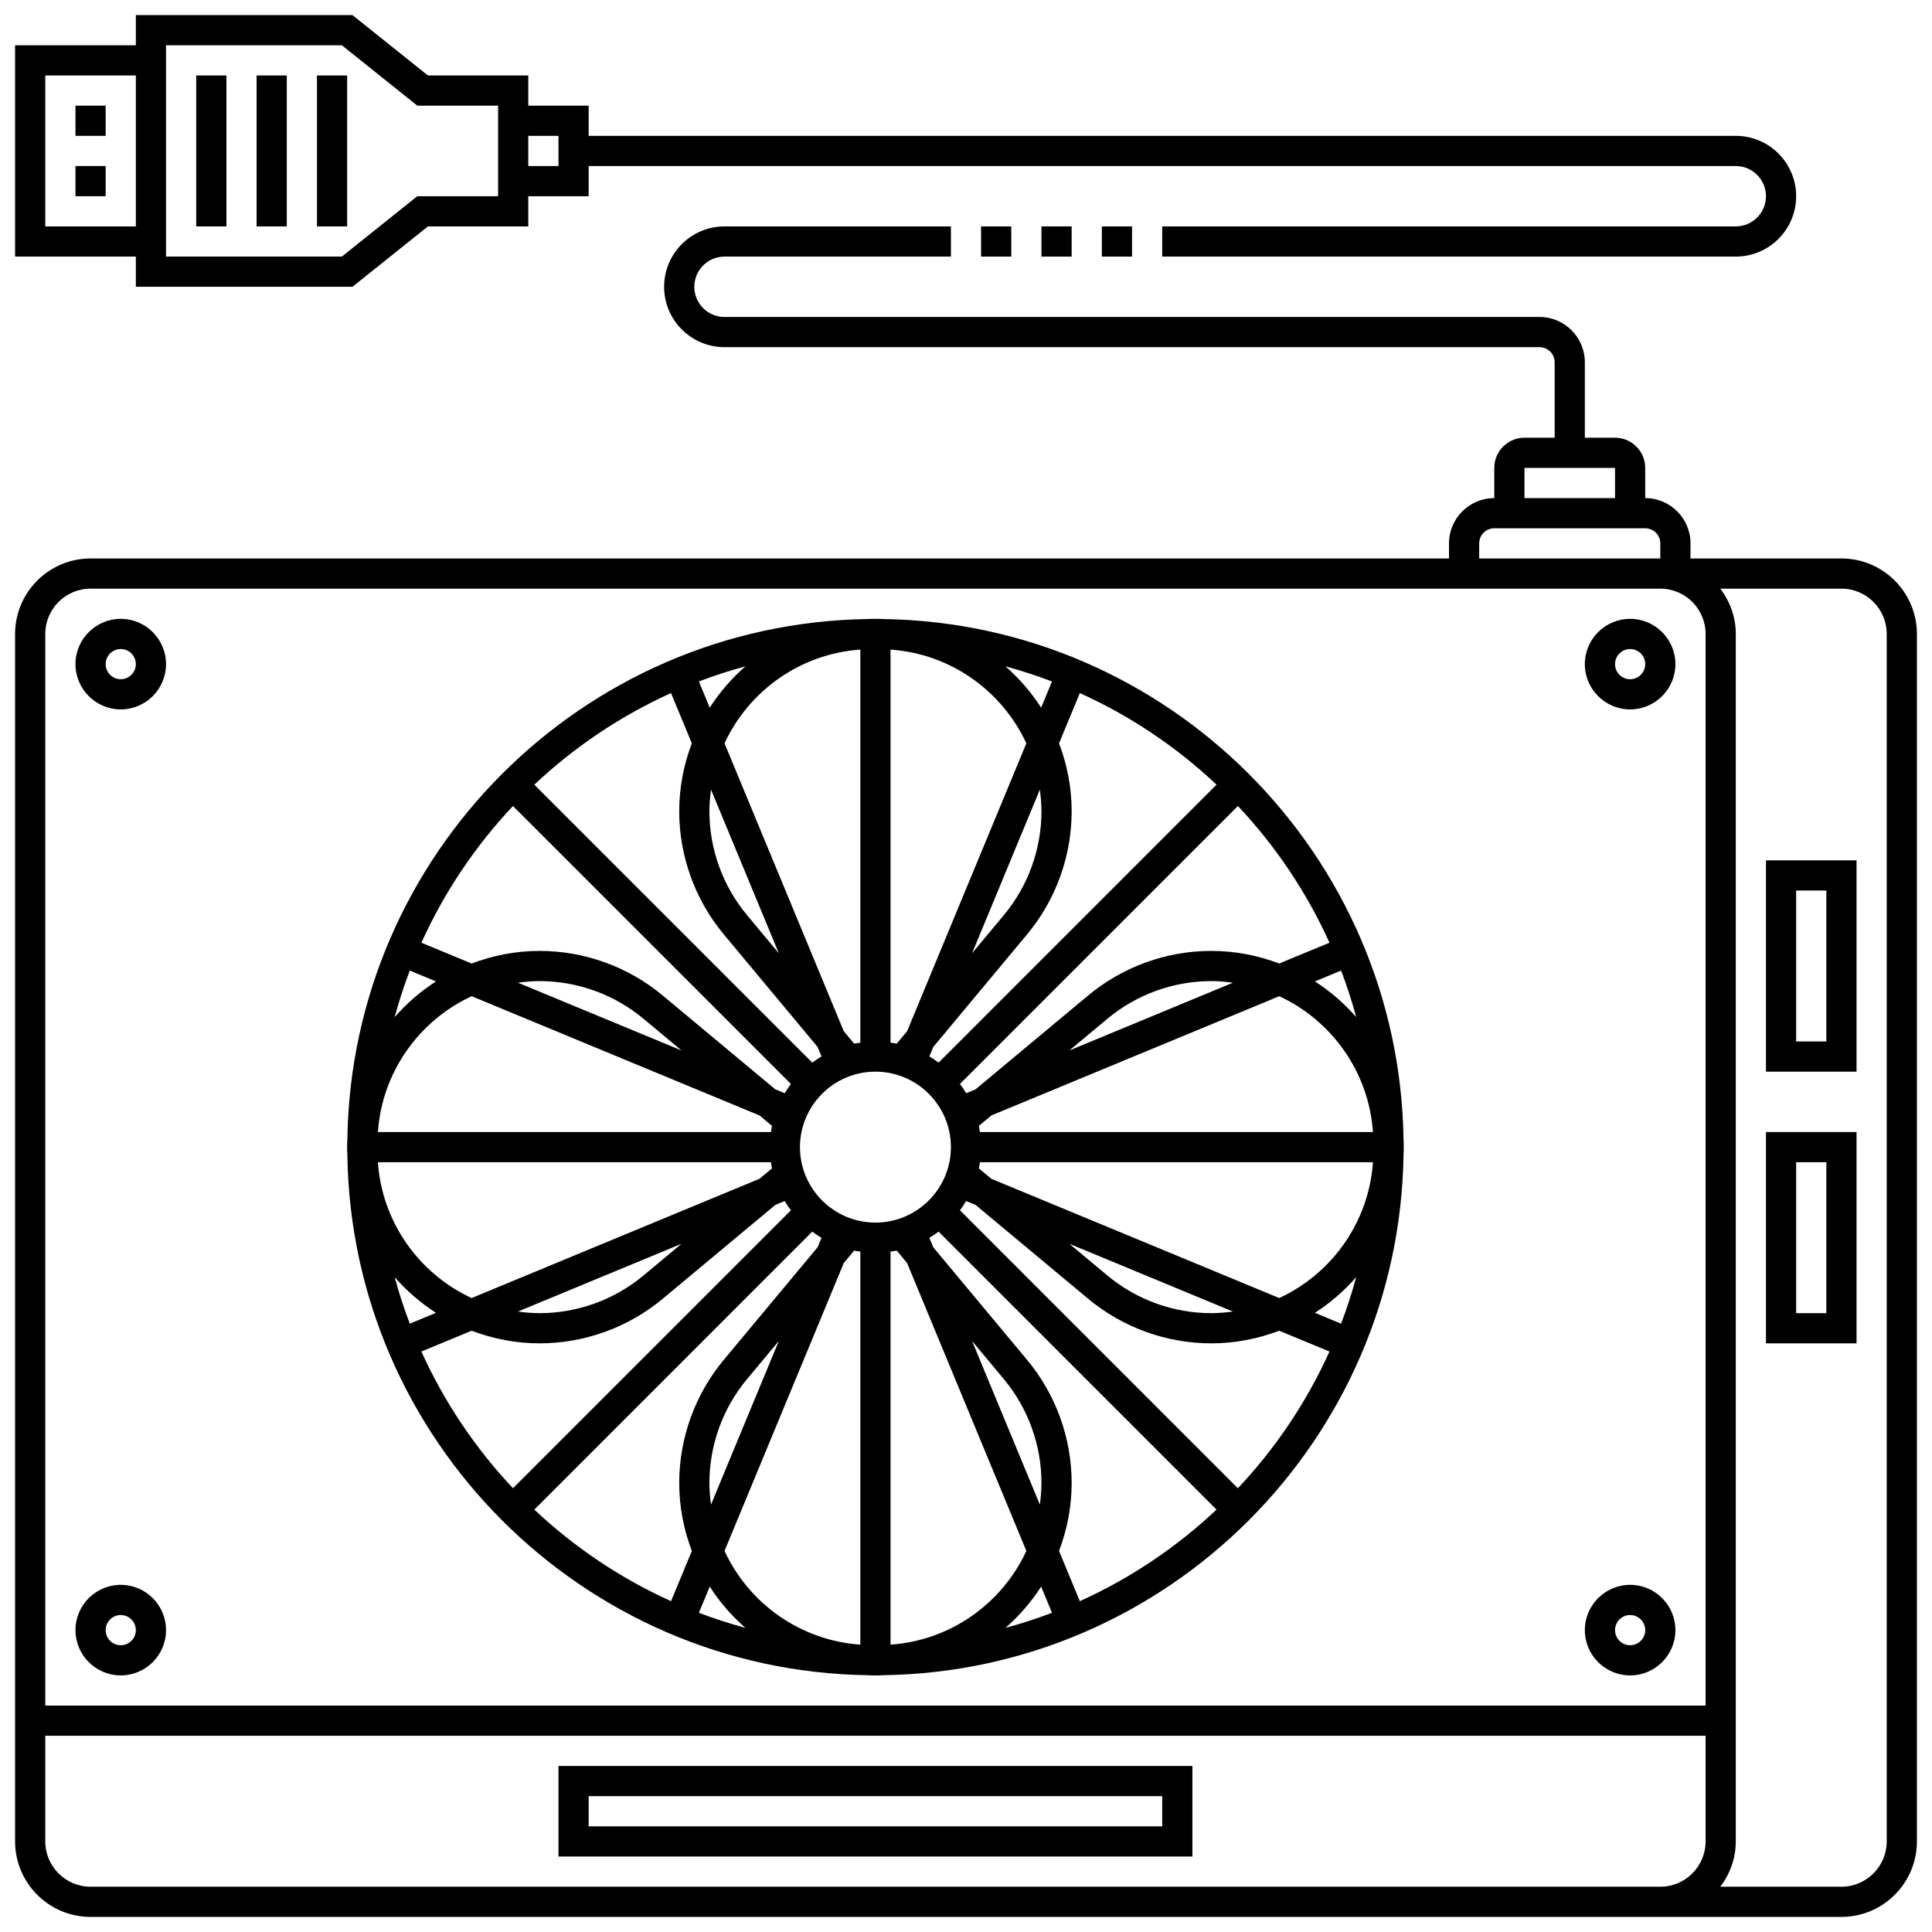 <?xml version="1.0" ?><svg id="Layer_1_1_" style="enable-background:new 0 0 128 128;" version="1.1" viewBox="0 0 128 128" xml:space="preserve" xmlns="http://www.w3.org/2000/svg" xmlns:xlink="http://www.w3.org/1999/xlink"><g><path d="M122,37h-10v-1c0-1.654-1.346-3-3-3v-2c0-1.103-0.897-2-2-2h-2v-5c0-1.654-1.346-3-3-3H48c-1.103,0-2-0.897-2-2   s0.897-2,2-2h15v-2H48c-2.206,0-4,1.794-4,4s1.794,4,4,4h54c0.551,0,1,0.449,1,1v5h-2c-1.103,0-2,0.897-2,2v2c-1.654,0-3,1.346-3,3   v1H6c-2.757,0-5,2.243-5,5v80c0,2.757,2.243,5,5,5h116c2.757,0,5-2.243,5-5V42C127,39.243,124.757,37,122,37z M101,31h6v2h-6V31z    M98,36c0-0.551,0.449-1,1-1h10c0.551,0,1,0.449,1,1v1H98V36z M6,39h104c1.654,0,3,1.346,3,3v71H3V42C3,40.346,4.346,39,6,39z    M6,125c-1.654,0-3-1.346-3-3v-7h110v7c0,1.654-1.346,3-3,3H6z M125,122c0,1.654-1.346,3-3,3h-8.026   c0.635-0.838,1.026-1.87,1.026-3V42c0-1.13-0.391-2.162-1.026-3H122c1.654,0,3,1.346,3,3V122z"/><path d="M37,123h42v-6H37V123z M39,119h38v2H39V119z"/><path d="M117,71h6V57h-6V71z M119,59h2v10h-2V59z"/><path d="M117,89h6V75h-6V89z M119,77h2v10h-2V77z"/><path d="M8,47c1.654,0,3-1.346,3-3s-1.346-3-3-3s-3,1.346-3,3S6.346,47,8,47z M8,43c0.551,0,1,0.449,1,1s-0.449,1-1,1s-1-0.449-1-1   S7.449,43,8,43z"/><path d="M108,47c1.654,0,3-1.346,3-3s-1.346-3-3-3s-3,1.346-3,3S106.346,47,108,47z M108,43c0.551,0,1,0.449,1,1s-0.449,1-1,1   s-1-0.449-1-1S107.449,43,108,43z"/><path d="M8,111c1.654,0,3-1.346,3-3s-1.346-3-3-3s-3,1.346-3,3S6.346,111,8,111z M8,107c0.551,0,1,0.448,1,1s-0.449,1-1,1   s-1-0.448-1-1S7.449,107,8,107z"/><path d="M108,111c1.654,0,3-1.346,3-3s-1.346-3-3-3s-3,1.346-3,3S106.346,111,108,111z M108,107c0.551,0,1,0.448,1,1s-0.449,1-1,1   s-1-0.448-1-1S107.449,107,108,107z"/><path d="M57.493,110.987c0.085,0.002,0.168,0.013,0.254,0.013h0.506c0.086,0,0.169-0.011,0.254-0.013   c18.896-0.271,34.209-15.585,34.48-34.48C92.989,76.422,93,76.339,93,76.253v-0.506c0-0.086-0.011-0.169-0.013-0.254   c-0.271-18.896-15.585-34.209-34.48-34.48C58.422,41.011,58.339,41,58.253,41h-0.506c-0.086,0-0.169,0.011-0.254,0.013   c-18.896,0.271-34.209,15.585-34.48,34.48C23.011,75.578,23,75.661,23,75.747v0.506c0,0.086,0.011,0.169,0.013,0.254   C23.284,95.403,38.597,110.716,57.493,110.987z M51.08,77c0.02,0.138,0.036,0.277,0.063,0.412l-0.825,0.687l-19.072,7.9   c-3.467-1.607-5.932-5.003-6.209-8.999H51.08z M58,71c2.757,0,5,2.243,5,5s-2.243,5-5,5s-5-2.243-5-5S55.243,71,58,71z    M45.153,82.404l-2.526,2.105C40.699,86.115,38.256,87,35.747,87c-0.487,0-0.962-0.044-1.432-0.107L45.153,82.404z M35.747,89   c2.976,0,5.874-1.049,8.16-2.954l7.459-6.216l0.624-0.258c0.126,0.212,0.263,0.416,0.411,0.613L33.986,98.6   c-2.492-2.647-4.551-5.703-6.068-9.057l3.328-1.379C32.649,88.696,34.161,89,35.747,89z M53.815,81.598   c0.197,0.147,0.401,0.285,0.613,0.411l-0.259,0.624l-6.215,7.458C46.049,92.379,45,95.277,45,98.253   c0,1.586,0.304,3.099,0.836,4.501l-1.378,3.328c-3.354-1.516-6.41-3.575-9.057-6.067L53.815,81.598z M47,98.253   c0-2.509,0.885-4.953,2.491-6.88l2.106-2.527l-4.49,10.839C47.044,99.216,47,98.74,47,98.253z M55.901,83.681l0.687-0.825   C56.723,82.884,56.862,82.9,57,82.92v26.042c-3.996-0.277-7.392-2.742-8.999-6.209L55.901,83.681z M59,108.962V82.92   c0.138-0.02,0.277-0.036,0.412-0.063l0.687,0.825l7.9,19.072C66.392,106.22,62.996,108.685,59,108.962z M64.403,88.846l2.106,2.527   C68.115,93.3,69,95.744,69,98.253c0,0.487-0.044,0.963-0.107,1.432L64.403,88.846z M68.045,90.092l-6.215-7.458l-0.259-0.624   c0.212-0.127,0.416-0.264,0.613-0.411l18.415,18.416c-2.647,2.492-5.703,4.551-9.057,6.067l-1.378-3.328   C70.696,101.352,71,99.839,71,98.253C71,95.277,69.951,92.379,68.045,90.092z M63.599,80.184c0.147-0.197,0.284-0.401,0.411-0.613   l0.624,0.258l7.459,6.216C74.379,87.951,77.277,89,80.253,89c1.586,0,3.098-0.304,4.5-0.836l3.328,1.379   c-1.516,3.354-3.575,6.41-6.068,9.057L63.599,80.184z M80.253,87c-2.509,0-4.952-0.885-6.88-2.491l-2.526-2.105l10.838,4.49   C81.215,86.956,80.74,87,80.253,87z M65.681,78.099l-0.825-0.687C64.885,77.277,64.9,77.138,64.92,77h26.042   c-0.277,3.997-2.743,7.392-6.209,8.999L65.681,78.099z M64.92,75c-0.02-0.138-0.036-0.277-0.063-0.412l0.824-0.687l19.072-7.9   c3.466,1.607,5.932,5.003,6.209,8.999H64.92z M70.846,69.597l2.527-2.105C75.3,65.885,77.744,65,80.253,65   c0.487,0,0.963,0.044,1.432,0.107L70.846,69.597z M80.253,63c-2.976,0-5.875,1.049-8.16,2.954l-7.459,6.216l-0.624,0.258   c-0.126-0.212-0.263-0.416-0.411-0.613L82.014,53.4c2.492,2.647,4.551,5.703,6.068,9.057l-3.328,1.378   C83.352,63.304,81.839,63,80.253,63z M62.185,70.402c-0.197-0.148-0.401-0.285-0.613-0.411l0.259-0.625l6.215-7.459   C69.951,59.622,71,56.723,71,53.747c0-1.586-0.304-3.099-0.836-4.501l1.378-3.328c3.354,1.516,6.41,3.575,9.057,6.068   L62.185,70.402z M69,53.747c0,2.509-0.885,4.953-2.491,6.88l-2.106,2.527l4.49-10.839C68.956,52.784,69,53.26,69,53.747z    M60.099,68.319l-0.687,0.825C59.277,69.115,59.138,69.1,59,69.08V43.038c3.996,0.277,7.392,2.742,8.999,6.209L60.099,68.319z    M57,43.038V69.08c-0.138,0.02-0.277,0.036-0.412,0.063l-0.687-0.825l-7.9-19.072C49.608,45.78,53.004,43.315,57,43.038z    M51.597,63.154l-2.106-2.527C47.885,58.7,47,56.256,47,53.747c0-0.487,0.044-0.963,0.107-1.432L51.597,63.154z M47.955,61.907   l6.215,7.459l0.259,0.625c-0.212,0.127-0.416,0.264-0.613,0.411L35.4,51.986c2.647-2.492,5.703-4.551,9.057-6.068l1.378,3.328   C45.304,50.648,45,52.161,45,53.747C45,56.723,46.049,59.622,47.955,61.907z M52.401,71.816c-0.147,0.197-0.284,0.401-0.411,0.613   l-0.624-0.258l-7.459-6.216C41.622,64.049,38.723,63,35.747,63c-1.586,0-3.099,0.304-4.501,0.836l-3.328-1.378   c1.516-3.354,3.575-6.41,6.068-9.057L52.401,71.816z M35.747,65c2.509,0,4.953,0.885,6.88,2.491l2.527,2.105l-10.839-4.49   C34.784,65.044,35.26,65,35.747,65z M50.319,73.901l0.824,0.687C51.115,74.723,51.1,74.862,51.08,75H25.038   c0.277-3.996,2.742-7.392,6.209-8.999L50.319,73.901z M28.885,86.978l-1.736,0.719c-0.383-1.006-0.717-2.034-1.001-3.084   C26.943,85.525,27.863,86.322,28.885,86.978z M46.303,106.851l0.719-1.736c0.656,1.022,1.453,1.942,2.365,2.737   C48.338,107.568,47.309,107.234,46.303,106.851z M68.978,105.116l0.719,1.736c-1.006,0.383-2.034,0.717-3.084,1.001   C67.525,107.057,68.321,106.138,68.978,105.116z M88.851,87.697l-1.736-0.719c1.022-0.656,1.942-1.453,2.737-2.365   C89.568,85.663,89.234,86.691,88.851,87.697z M87.116,65.022l1.736-0.719c0.383,1.006,0.717,2.034,1.001,3.084   C89.057,66.475,88.138,65.679,87.116,65.022z M69.697,45.149l-0.719,1.736c-0.656-1.022-1.453-1.942-2.365-2.737   C67.663,44.432,68.691,44.766,69.697,45.149z M47.022,46.884l-0.719-1.736c1.006-0.383,2.034-0.717,3.083-1.001   C48.475,44.943,47.678,45.862,47.022,46.884z M27.149,64.303l1.736,0.719c-1.022,0.656-1.942,1.453-2.737,2.365   C26.432,66.338,26.766,65.309,27.149,64.303z"/><path d="M9,19h14.351l5-4H35v-2h4v-2h76c1.103,0,2,0.897,2,2s-0.897,2-2,2H77v2h38c2.206,0,4-1.794,4-4s-1.794-4-4-4H39V7h-4V5   h-6.649l-5-4H9v2H1v14h8V19z M37,9v2h-2V9H37z M11,3h11.649l5,4H33v6h-5.351l-5,4H11V3z M3,15V5h6v10H3z"/><rect height="2" width="2" x="5" y="11"/><rect height="2" width="2" x="5" y="7"/><rect height="10" width="2" x="21" y="5"/><rect height="10" width="2" x="17" y="5"/><rect height="10" width="2" x="13" y="5"/><rect height="2" width="2" x="65" y="15"/><rect height="2" width="2" x="69" y="15"/><rect height="2" width="2" x="73" y="15"/></g></svg>